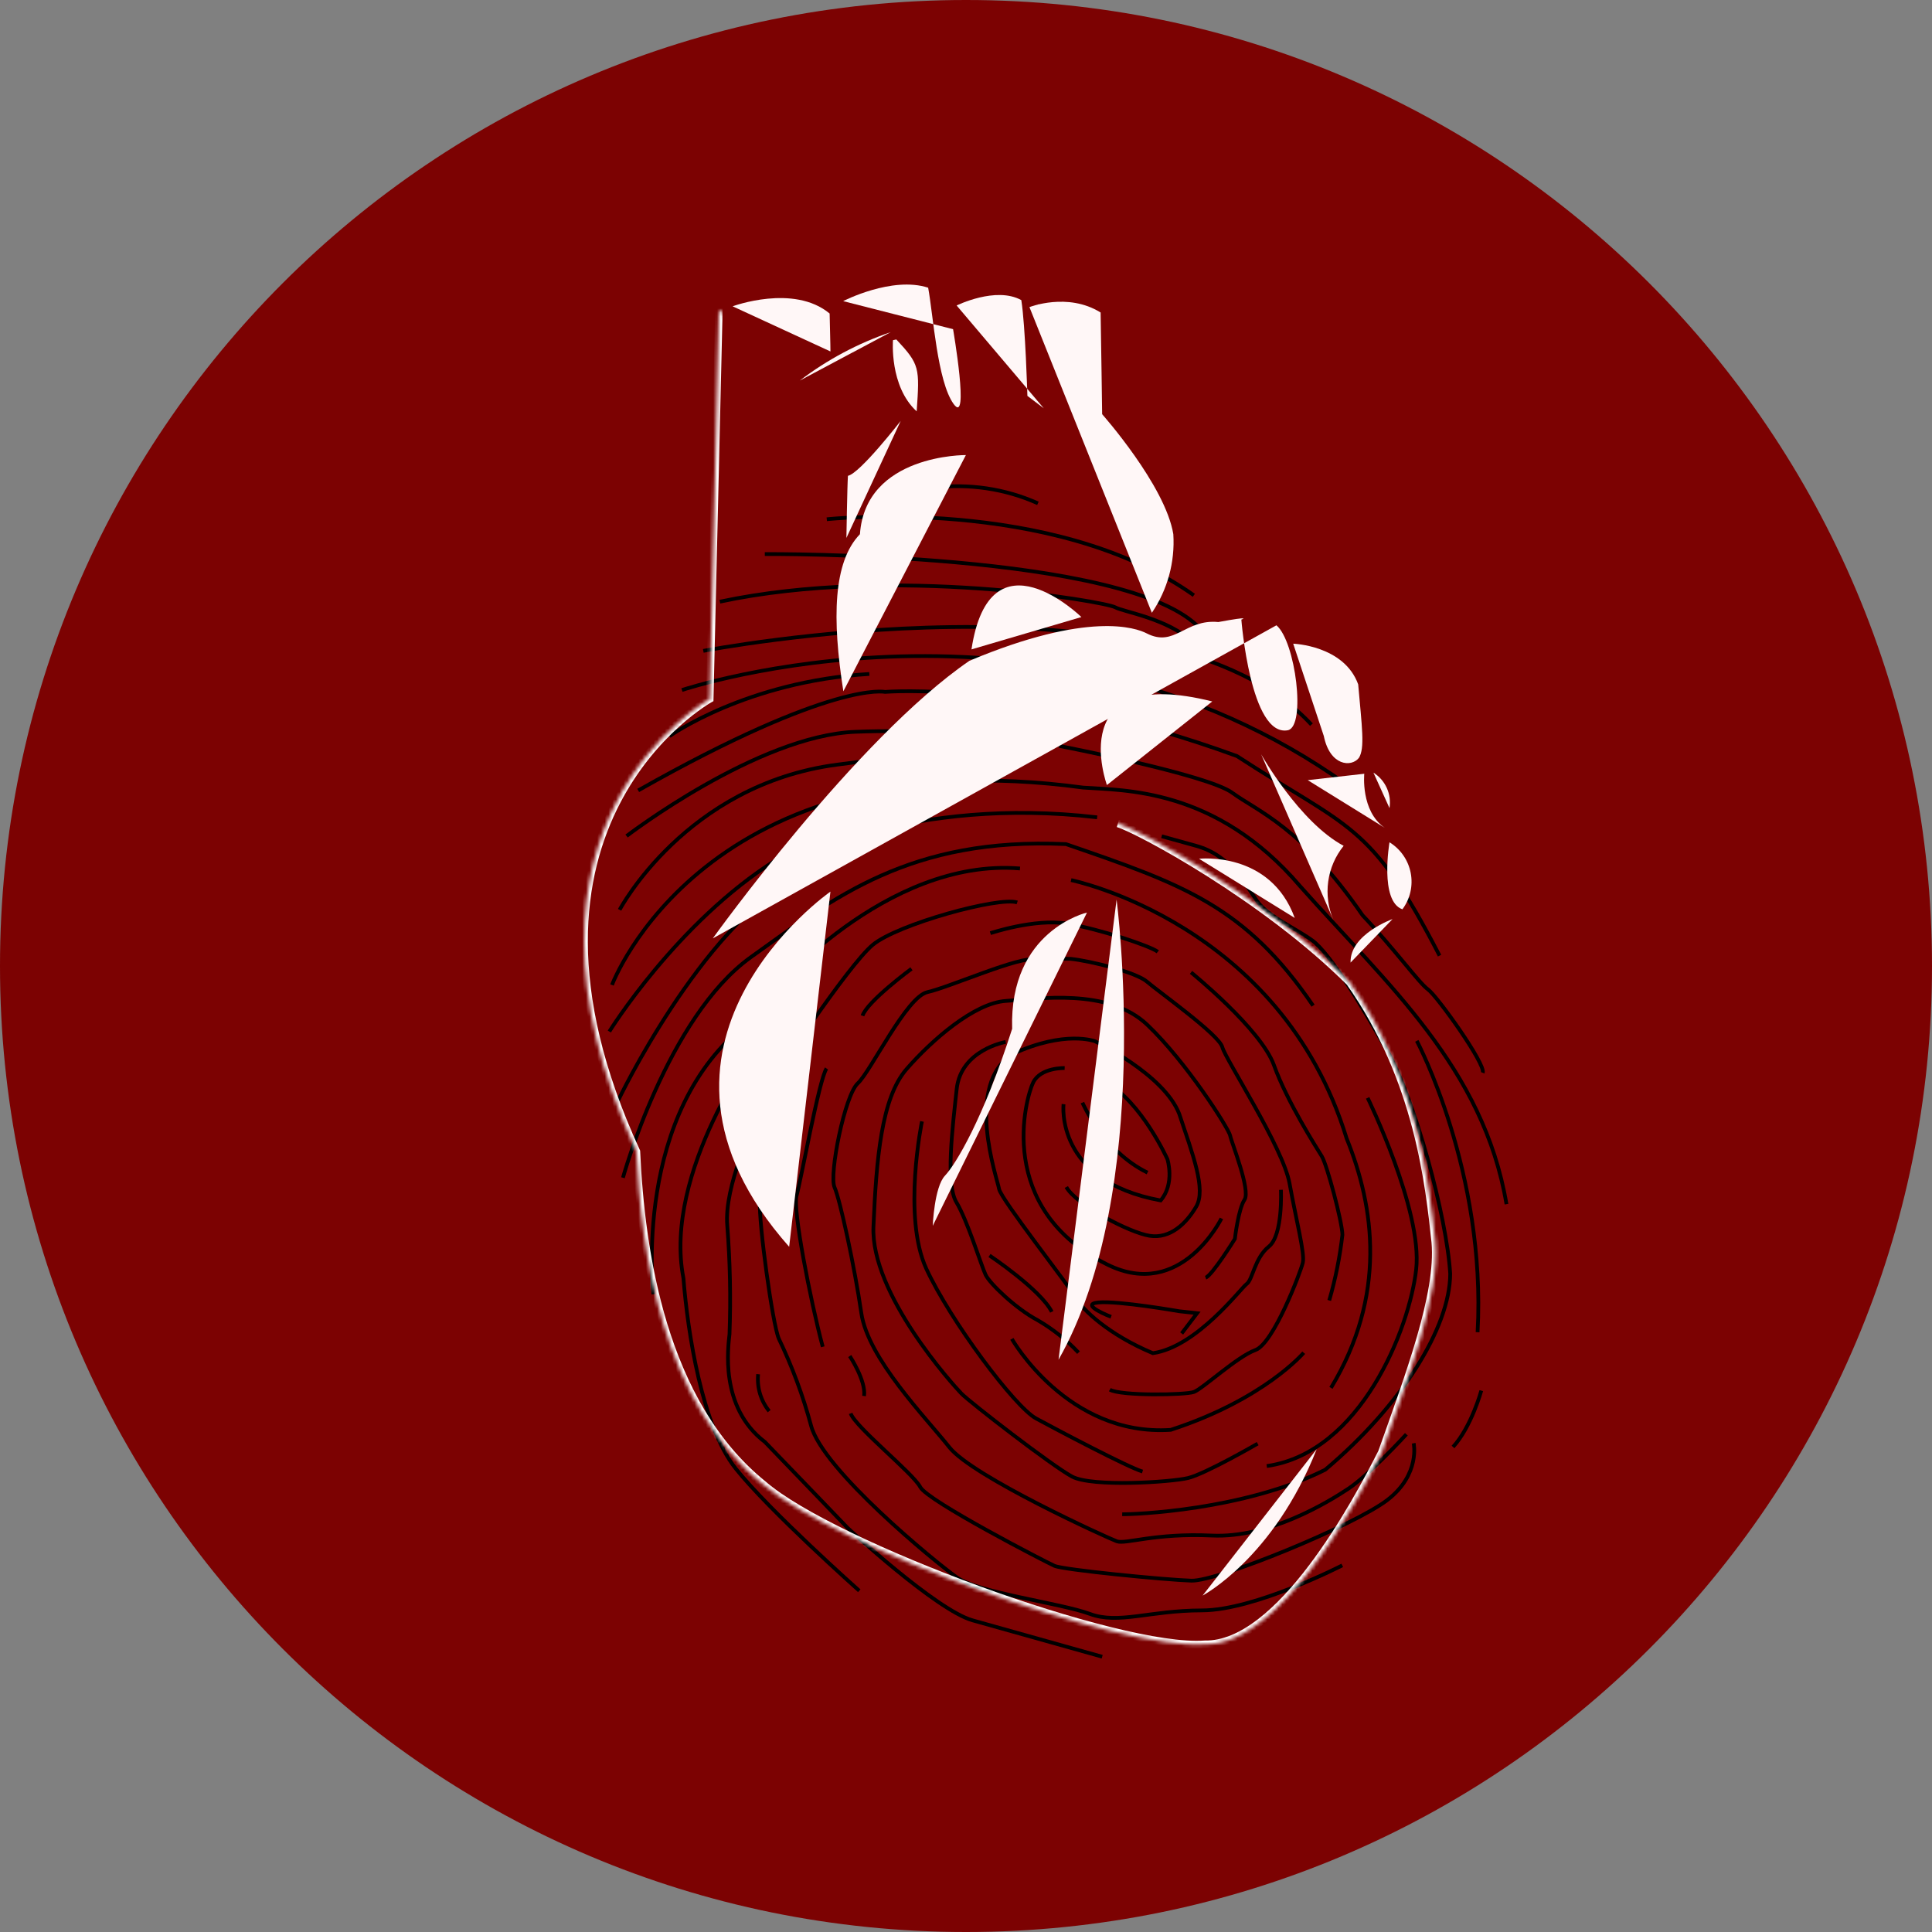<svg width="516" height="516" viewBox="0 0 516 516" fill="none" xmlns="http://www.w3.org/2000/svg">
<rect x="0" y="0" width="516" height="516" fill="#808080" stroke="none"/>
<path d="M516 258C516 400.489 400.489 516 258 516C115.511 516 0 400.489 0 258C0 115.511 115.511 0 258 0C400.489 0 516 115.511 516 258Z" fill="#7C0202"/>
<path d="M248.924 130.288C258.608 129.049 268.406 130.484 277.206 134.43" stroke="black" stroke-miterlimit="10"/>
<path d="M220.815 138.682C220.815 138.682 281.127 132.178 318.855 158.991" stroke="black" stroke-miterlimit="10"/>
<path d="M204.265 147.979C204.265 147.979 301.76 147.278 320.542 167.917C322.114 169.653 320.438 173.261 318.705 171.642C312.033 165.211 300.035 163.423 297.882 162.21C295.161 160.652 238.491 150.834 192.258 160.698" stroke="black" stroke-miterlimit="10"/>
<path d="M187.838 173.839C187.838 173.839 310.279 150.295 350.263 193.534" stroke="black" stroke-miterlimit="10"/>
<path d="M182.132 184.298C182.132 184.298 278.918 151.876 359.669 209.557" stroke="black" stroke-miterlimit="10"/>
<path d="M170.451 211.108C222.524 181.639 236.347 184.796 236.347 184.796C236.347 184.796 274.656 181.568 330.359 201.932C360.282 221.463 366.011 219.408 384.48 255.232" stroke="black" stroke-miterlimit="10"/>
<path d="M163.447 263.068C163.447 263.068 188.115 196.636 289.306 210.351C299.959 211.148 324.72 210.264 347.267 236.725C370.469 262.872 396.19 285.168 402.353 321.614" stroke="black" stroke-miterlimit="10"/>
<path d="M378.398 277.99C378.398 277.99 396.993 312.925 394.634 355.808" stroke="black" stroke-miterlimit="10"/>
<path d="M211.597 229.817C211.597 229.817 243.418 212.505 293.024 218.293" stroke="black" stroke-miterlimit="10"/>
<path d="M165.051 294.015C165.051 294.015 186.973 247.926 213.071 233.926" stroke="black" stroke-miterlimit="10"/>
<path d="M162.736 275.507C162.736 275.507 180.784 246.334 207.235 229.711" stroke="black" stroke-miterlimit="10"/>
<path d="M166.375 314.549C166.375 314.549 178.205 271.648 200.549 255.634C222.894 239.619 243.066 223.578 284.698 225.446C315.778 236.151 332.536 241.911 350.695 268.59" stroke="black" stroke-miterlimit="10"/>
<path d="M365.268 293.215C365.268 293.215 379.967 323.317 378.235 338.992C376.502 354.668 363.48 387.993 338.325 391.554" stroke="black" stroke-miterlimit="10"/>
<path d="M174.508 345.67C174.508 345.67 168.68 296.919 199.851 273.12" stroke="black" stroke-miterlimit="10"/>
<path d="M205.813 265.517C205.813 265.517 236.365 229.009 272.422 231.953" stroke="black" stroke-miterlimit="10"/>
<path d="M286.064 235.058C286.064 235.058 342 246.436 359.658 304.052C367.136 322.476 370.386 346.014 355.472 370.683" stroke="black" stroke-miterlimit="10"/>
<path d="M167.343 223.288C167.343 223.288 202.352 196.441 228.509 195.449C244.51 194.804 260.503 195.923 276.185 198.785" stroke="black" stroke-miterlimit="10"/>
<path d="M165.483 242.999C165.483 242.999 183.098 209.52 223.632 204.215C264.166 198.911 268.514 198.471 268.514 198.471" stroke="black" stroke-miterlimit="10"/>
<path d="M282.867 199.218C282.867 199.218 322.488 206.859 329.131 211.747C335.775 216.635 347.664 220.821 363.926 244.466C372.258 253.269 379.067 262.618 381.394 264.259C383.721 265.901 396.908 284.242 396.011 286.529" stroke="black" stroke-miterlimit="10"/>
<path d="M299.717 404.421C302.633 404.495 332.214 403.415 353.936 392.537C374.302 375.405 387.262 354.522 387.322 340.213C386.407 324.819 377.755 293.491 370.654 280.906C363.552 268.321 355.132 254.539 350.49 251.173C345.847 247.807 338.671 244.761 335.789 240.725C332.906 236.688 328.794 228.494 319.526 225.923L310.258 223.352" stroke="black" stroke-miterlimit="10"/>
<path d="M377.564 385.456C377.564 385.456 379.392 393.762 370.599 400.572C361.807 407.382 325.178 422.389 318.186 422.165C311.195 421.941 284.032 419.285 281.623 418.203C279.215 417.122 247.743 400.878 245.783 397.16C243.822 393.441 228.52 381.204 227.19 377.495" stroke="black" stroke-miterlimit="10"/>
<path d="M375.617 383.069C375.617 383.069 365.67 393.929 360.084 397.623C354.498 401.317 338.894 410.826 323.666 410.117C308.437 409.409 300.611 412.492 298.29 411.654C295.969 410.817 259.762 394.385 253.55 386.532C247.338 378.678 231.811 362.886 230.041 350.687C228.272 338.489 224.387 320.505 222.887 317.112C221.387 313.72 225.597 292.557 229.09 289.339C232.583 286.12 242.101 266.178 247.728 264.965C253.356 263.752 272.722 255.154 276.583 256.284" stroke="black" stroke-miterlimit="10"/>
<path d="M275.681 258.671C278.78 256.791 282.384 255.889 285.992 256.093C291.375 256.677 303.438 259.66 306.378 262.222C309.317 264.783 325.588 276.339 326.463 279.681C327.338 283.022 342.661 306.356 344.419 316.102C346.177 325.848 348.536 334.789 347.959 337.236C347.382 339.684 340.145 358.828 335.293 360.568C330.441 362.309 321.152 370.947 318.86 371.769C316.569 372.591 299.369 372.866 296.411 371.156" stroke="black" stroke-miterlimit="10"/>
<path d="M395.624 371.411C395.624 371.411 393.014 381.034 388.07 386.463" stroke="black" stroke-miterlimit="10"/>
<path d="M202.498 278.754C202.498 278.754 176.998 312.841 182.533 341.396C183.675 355.844 187.486 380.89 196.44 392.162C205.395 403.434 229.49 424.859 229.49 424.859" stroke="black" stroke-miterlimit="10"/>
<path d="M202.477 367.022C202.135 370.582 203.191 374.111 205.431 376.889" stroke="black" stroke-miterlimit="10"/>
<path d="M226.948 362.174C226.948 362.174 231.318 368.723 230.777 372.847" stroke="black" stroke-miterlimit="10"/>
<path d="M201.459 300.136C201.459 300.136 193.298 316.82 194.241 327.389C194.994 337.005 195.194 346.663 194.838 356.32C194.524 359.499 192.033 375.82 204.306 385.134C214.364 395.539 226.347 408.043 226.347 408.043C226.347 408.043 250.09 430.066 259.768 432.765L294.374 442.48" stroke="black" stroke-miterlimit="10"/>
<path d="M358.492 418.083C358.492 418.083 335.155 430.09 321.035 430.105C306.915 430.12 298.775 433.905 291.056 431.033C283.337 428.162 261.397 425.42 255.605 421.327C249.812 417.234 219.683 392.51 216.619 380.757C214.465 372.76 211.58 364.982 207.998 357.514C206.323 353.634 202.594 326.397 202.961 320.94C203.327 315.482 200.656 296.827 203.67 292.385C206.684 287.943 226.435 257.884 233.098 252.349C239.762 246.814 266.847 239.397 271.675 241.026" stroke="black" stroke-miterlimit="10"/>
<path d="M219.738 359.709C216.386 347.155 211.679 322.823 212.74 319.357C213.8 315.891 218.802 288.037 220.756 285.371" stroke="black" stroke-miterlimit="10"/>
<path d="M264.516 249.234C264.516 249.234 276.331 245.271 284.916 246.672C293.502 248.073 307.274 252.664 309.221 254.206" stroke="black" stroke-miterlimit="10"/>
<path d="M243.434 258.742C243.434 258.742 231.592 267.472 230.357 271.295" stroke="black" stroke-miterlimit="10"/>
<path d="M318.105 259.705C318.105 259.705 336.796 274.854 340.269 284.535C343.742 294.216 351.613 306.525 353.019 308.811C354.426 311.097 358.514 326.493 358.531 329.808C357.855 335.723 356.678 341.582 355.013 347.323" stroke="black" stroke-miterlimit="10"/>
<path d="M270.245 357.588C270.245 357.588 285.091 383.707 312.671 381.89C337.694 373.739 348.2 361.283 348.2 361.283" stroke="black" stroke-miterlimit="10"/>
<path d="M246.235 299.5C246.235 299.5 240.983 324.968 247.401 338.859C253.819 352.75 271.026 375.762 276.721 378.849C282.415 381.935 301.284 391.891 305.145 393.021" stroke="black" stroke-miterlimit="10"/>
<path d="M335.895 385.567C335.895 385.567 321.902 393.653 317.287 394.758C312.672 395.863 291.678 397.223 286.329 394.367C280.98 391.51 258.987 374.48 256.771 372.189C254.555 369.899 232.512 345.576 233.282 327.612C234.052 309.648 235.379 293.293 242.101 285.556C248.823 277.818 260.24 267.846 268.703 267.326C277.165 266.806 295.926 263.731 306.416 273.705C316.905 283.68 328.195 301.464 328.551 303.301C328.908 305.139 334.073 317.848 332.388 320.418C330.703 322.988 329.814 330.873 329.814 330.873C329.814 330.873 323.786 340.602 321.995 341.244" stroke="black" stroke-miterlimit="10"/>
<path d="M342.11 317.775C342.11 317.775 342.696 329.887 338.895 332.922C335.093 335.956 334.57 341.764 332.978 342.905C331.387 344.046 319.709 359.712 307.91 361.41C296.022 356.438 289.016 349.695 287.359 346.653C285.702 343.612 267.272 320.233 266.832 317.542C266.392 314.85 257.339 289.503 270.595 281.446C284.475 275.071 292.43 278.093 292.43 278.093C292.43 278.093 310.862 286.889 314.961 297.525C318.539 308.288 322.175 317.636 319.499 322.231C316.824 326.827 312.509 330.91 307.05 330.058C301.591 329.206 287.346 321.719 284.796 317.032" stroke="black" stroke-miterlimit="10"/>
<path d="M284.049 294.896C284.049 294.896 281.63 315.417 309.986 320.613C313.858 316.139 311.791 309.589 311.791 309.589C311.791 309.589 304.823 294.165 295.169 288.942" stroke="black" stroke-miterlimit="10"/>
<path d="M289.094 294.482C289.094 294.482 294.586 307.369 306.474 313.186" stroke="black" stroke-miterlimit="10"/>
<path d="M284.35 285.257C284.35 285.257 277.929 285.045 275.935 289.121C273.942 293.196 265.642 322.843 295.787 337.754C315.45 347.503 326.221 325.421 326.221 325.421" stroke="black" stroke-miterlimit="10"/>
<path d="M296.746 351.697C296.746 351.697 288.055 348.369 293.351 347.865C298.646 347.36 314.925 350.207 314.925 350.207L319.719 350.728L315.597 356.137" stroke="black" stroke-miterlimit="10"/>
<path d="M268.595 278.292C268.595 278.292 256.657 280.334 255.517 290.844C254.377 301.355 252.52 316.289 255.444 321.116C258.368 325.943 262.091 338.07 263.235 340.47C264.379 342.87 271.415 349.583 277.096 352.576C281.164 354.936 284.854 357.861 288.053 361.262" stroke="black" stroke-miterlimit="10"/>
<path d="M264.278 335.32C264.278 335.32 277.916 344.44 280.91 350.363" stroke="black" stroke-miterlimit="10"/>
<path d="M178.792 196.619C178.792 196.619 199.201 182.026 232.182 180.001" stroke="black" stroke-miterlimit="10"/>
<mask id="path-46-inside-1_153_346" fill="white">
<path d="M192.003 82.434L189.559 186.666C189.559 186.666 129.594 219.934 169.978 307.546C171.2 334.296 176.903 374.734 203.844 396.461C222.61 412.755 298.897 440.891 321.736 439.153C341.725 439.587 362.12 401.648 369.073 387.852C376.405 367.13 384.553 345.567 383.331 331.77C381.701 316.698 378.85 288.318 360.491 262.355C337.95 239.841 304.301 221.672 298.571 219.934"/>
</mask>
<path d="M189.559 186.666L190.044 187.54L190.545 187.262L190.559 186.689L189.559 186.666ZM169.978 307.546L170.977 307.5L170.968 307.305L170.886 307.127L169.978 307.546ZM203.844 396.461L204.5 395.705L204.486 395.694L204.472 395.682L203.844 396.461ZM321.736 439.153L321.758 438.153L321.709 438.152L321.661 438.156L321.736 439.153ZM369.073 387.852L369.966 388.302L369.994 388.245L370.015 388.185L369.073 387.852ZM383.331 331.77L384.327 331.682L384.326 331.673L384.325 331.663L383.331 331.77ZM360.491 262.355L361.307 261.778L361.258 261.708L361.197 261.647L360.491 262.355ZM191.004 82.41L188.559 186.642L190.559 186.689L193.003 82.457L191.004 82.41ZM189.559 186.666C189.074 185.791 189.073 185.792 189.072 185.792C189.071 185.793 189.07 185.794 189.069 185.794C189.066 185.796 189.063 185.798 189.058 185.8C189.049 185.805 189.037 185.812 189.021 185.821C188.989 185.839 188.943 185.866 188.883 185.901C188.765 185.97 188.592 186.073 188.37 186.21C187.927 186.484 187.288 186.893 186.492 187.444C184.901 188.546 182.682 190.214 180.152 192.489C175.092 197.04 168.775 204.029 163.736 213.793C153.634 233.368 148.766 263.915 169.07 307.964L170.886 307.127C150.807 263.565 155.729 233.671 165.513 214.71C170.418 205.205 176.568 198.402 181.489 193.977C183.949 191.764 186.1 190.148 187.631 189.089C188.396 188.559 189.005 188.168 189.421 187.912C189.628 187.784 189.787 187.689 189.893 187.627C189.946 187.596 189.985 187.574 190.011 187.559C190.023 187.552 190.032 187.547 190.038 187.544C190.041 187.542 190.043 187.541 190.044 187.54C190.044 187.54 190.044 187.54 190.045 187.54C190.045 187.54 190.044 187.54 189.559 186.666ZM168.979 307.591C169.592 321.006 171.33 337.897 176.31 354.18C181.29 370.459 189.535 386.206 203.216 397.239L204.472 395.682C191.212 384.989 183.135 369.654 178.223 353.595C173.312 337.539 171.586 320.835 170.977 307.5L168.979 307.591ZM203.188 397.216C207.987 401.382 216.376 406.243 226.535 411.15C236.718 416.07 248.759 421.073 260.92 425.508C273.081 429.944 285.379 433.819 296.078 436.477C306.741 439.127 315.928 440.598 321.812 440.15L321.661 438.156C316.125 438.577 307.211 437.183 296.56 434.536C285.946 431.899 273.717 428.047 261.605 423.63C249.494 419.212 237.517 414.234 227.405 409.35C217.268 404.453 209.085 399.687 204.5 395.705L203.188 397.216ZM321.715 440.153C327.033 440.268 332.276 437.833 337.197 434.053C342.126 430.267 346.829 425.057 351.09 419.443C359.613 408.213 366.483 395.212 369.966 388.302L368.18 387.401C364.71 394.287 357.906 407.154 349.496 418.234C345.291 423.775 340.712 428.831 335.978 432.467C331.236 436.11 326.434 438.255 321.758 438.153L321.715 440.153ZM370.015 388.185C373.675 377.843 377.559 367.233 380.37 357.491C383.176 347.77 384.955 338.778 384.327 331.682L382.334 331.859C382.928 338.56 381.245 347.247 378.449 356.937C375.659 366.606 371.803 377.139 368.13 387.518L370.015 388.185ZM384.325 331.663C382.696 316.593 379.831 287.973 361.307 261.778L359.674 262.932C377.868 288.662 380.707 316.802 382.336 331.878L384.325 331.663ZM361.197 261.647C349.856 250.319 335.742 240.104 323.762 232.509C317.769 228.709 312.3 225.559 307.964 223.247C303.66 220.952 300.401 219.444 298.861 218.977L298.281 220.891C299.607 221.293 302.703 222.708 307.023 225.012C311.313 227.299 316.739 230.424 322.691 234.198C334.604 241.751 348.585 251.877 359.784 263.062L361.197 261.647Z" fill="white" mask="url(#path-46-inside-1_153_346)"/>
<path d="M190.374 250.623C190.374 250.623 228.721 197.149 258.92 176.482C290.722 163.12 303.432 167.71 306.229 169.149C313.779 173.033 316.441 165.265 325.403 166.134C334.799 164.396 331.541 165.483 331.541 165.483C331.541 165.483 333.985 196.959 343.979 195.03C348.867 193.944 346.016 171.294 340.91 167.004" fill="#FFF7F7"/>
<path d="M345.391 171.919C345.391 171.919 358.97 172.353 362.745 182.782C363.75 194.216 364.565 199.81 362.935 202.417C360.898 204.997 355.195 204.563 353.566 196.578" fill="#FFF7F7"/>
<path d="M349.275 208.365L364.374 206.654C364.374 206.654 363.342 216.567 369.806 221.075" fill="#FFF7F7"/>
<path d="M366.818 206.355C368.383 207.342 369.623 208.766 370.386 210.451C371.148 212.136 371.4 214.007 371.109 215.833" fill="#FFF7F7"/>
<path d="M371.11 224.958C371.11 224.958 368.394 240.71 374.559 242.855C375.581 241.479 376.306 239.906 376.688 238.235C377.069 236.563 377.098 234.831 376.774 233.148C376.449 231.465 375.778 229.867 374.803 228.457C373.828 227.048 372.571 225.856 371.11 224.958Z" fill="#FFF7F7"/>
<path d="M371.925 245.463C371.925 245.463 360.491 249.536 360.708 257.086L371.925 245.463Z" fill="#FFF7F7"/>
<path d="M353.81 181.642C353.49 186.088 353.409 190.548 353.566 195.003L353.81 181.642Z" fill="#FFF7F7"/>
<path d="M295.638 209.669C295.638 209.669 283.797 177.324 323.774 187.345L295.638 209.669Z" fill="#FFF7F7"/>
<path d="M336.837 201.467C336.837 201.467 347.021 219.581 358.862 225.909C356.644 228.651 355.219 231.948 354.74 235.443C354.261 238.937 354.748 242.496 356.146 245.734" fill="#FFF7F7"/>
<path d="M298.218 240.275C298.218 240.275 308.402 317.893 282.711 363.165L298.218 240.275Z" fill="#FFF7F7"/>
<path d="M221.795 238.13C221.795 238.13 163.026 279.084 210.769 332.992L221.795 238.13Z" fill="#FFF7F7"/>
<path d="M257.97 121.541C257.97 121.541 231.165 121.27 229.672 142.67C222.502 150.084 222.203 165.238 225.245 184.629" fill="#FFF7F7"/>
<path d="M195.67 81.809C195.67 81.809 211.965 75.753 221.579 83.737C221.796 91.885 221.796 93.867 221.796 93.867" fill="#FFF7F7"/>
<path d="M213.621 101.635C220.963 96.042 229.162 91.676 237.9 88.707L213.621 101.635Z" fill="#FFF7F7"/>
<path d="M238.498 90.853C238.498 90.853 237.493 103.155 244.825 109.863C245.64 98.213 245.64 97.344 239.394 90.663" fill="#FFF7F7"/>
<path d="M240.562 112.416C240.562 112.416 229.699 126.43 226.467 127.081C226.277 129.797 226.06 143.675 226.06 143.675" fill="#FFF7F7"/>
<path d="M225.19 80.424C225.19 80.424 238.226 73.689 247.894 76.839C249.252 84.172 250.339 101.852 254.684 107.881C259.029 113.91 254.548 87.92 254.548 87.92" fill="#FFF7F7"/>
<path d="M255.498 81.592C255.498 81.592 265.981 76.405 272.771 80.153C273.857 86.915 274.4 105.735 274.4 105.735L278.773 109.049" fill="#FFF7F7"/>
<path d="M274.944 82.026C274.944 82.026 285.155 77.98 293.954 83.466C294.09 90.5 294.362 110.624 294.362 110.624C294.362 110.624 311.227 129.634 313.372 142.67C313.844 150.11 311.828 157.495 307.642 163.663" fill="#FFF7F7"/>
<path d="M320.243 229.358C320.243 229.358 339.254 227.185 345.799 245.164L320.243 229.358Z" fill="#FFF7F7"/>
<path d="M292.977 85.475C292.977 85.475 278.447 85.964 277.171 81.266L292.977 85.475Z" fill="#FFF7F7"/>
<path d="M275.622 167.981C275.622 167.981 271.685 162.903 269.24 170.127L275.622 167.981Z" fill="#FFF7F7"/>
<path d="M288.822 164.804C288.822 164.804 264.379 140.959 259.464 173.44L288.822 164.804Z" fill="#FFF7F7"/>
<path d="M290.315 243.725C290.315 243.725 269.512 248.477 270.327 274.766C262.587 298.937 255.227 310.995 252.376 314.009C249.524 317.024 249.117 327.398 249.117 327.398" fill="#FFF7F7"/>
<path d="M321.194 426.144C321.194 426.144 340.204 416.123 351.665 387.037L321.194 426.144Z" fill="#FFF7F7"/>
</svg>
